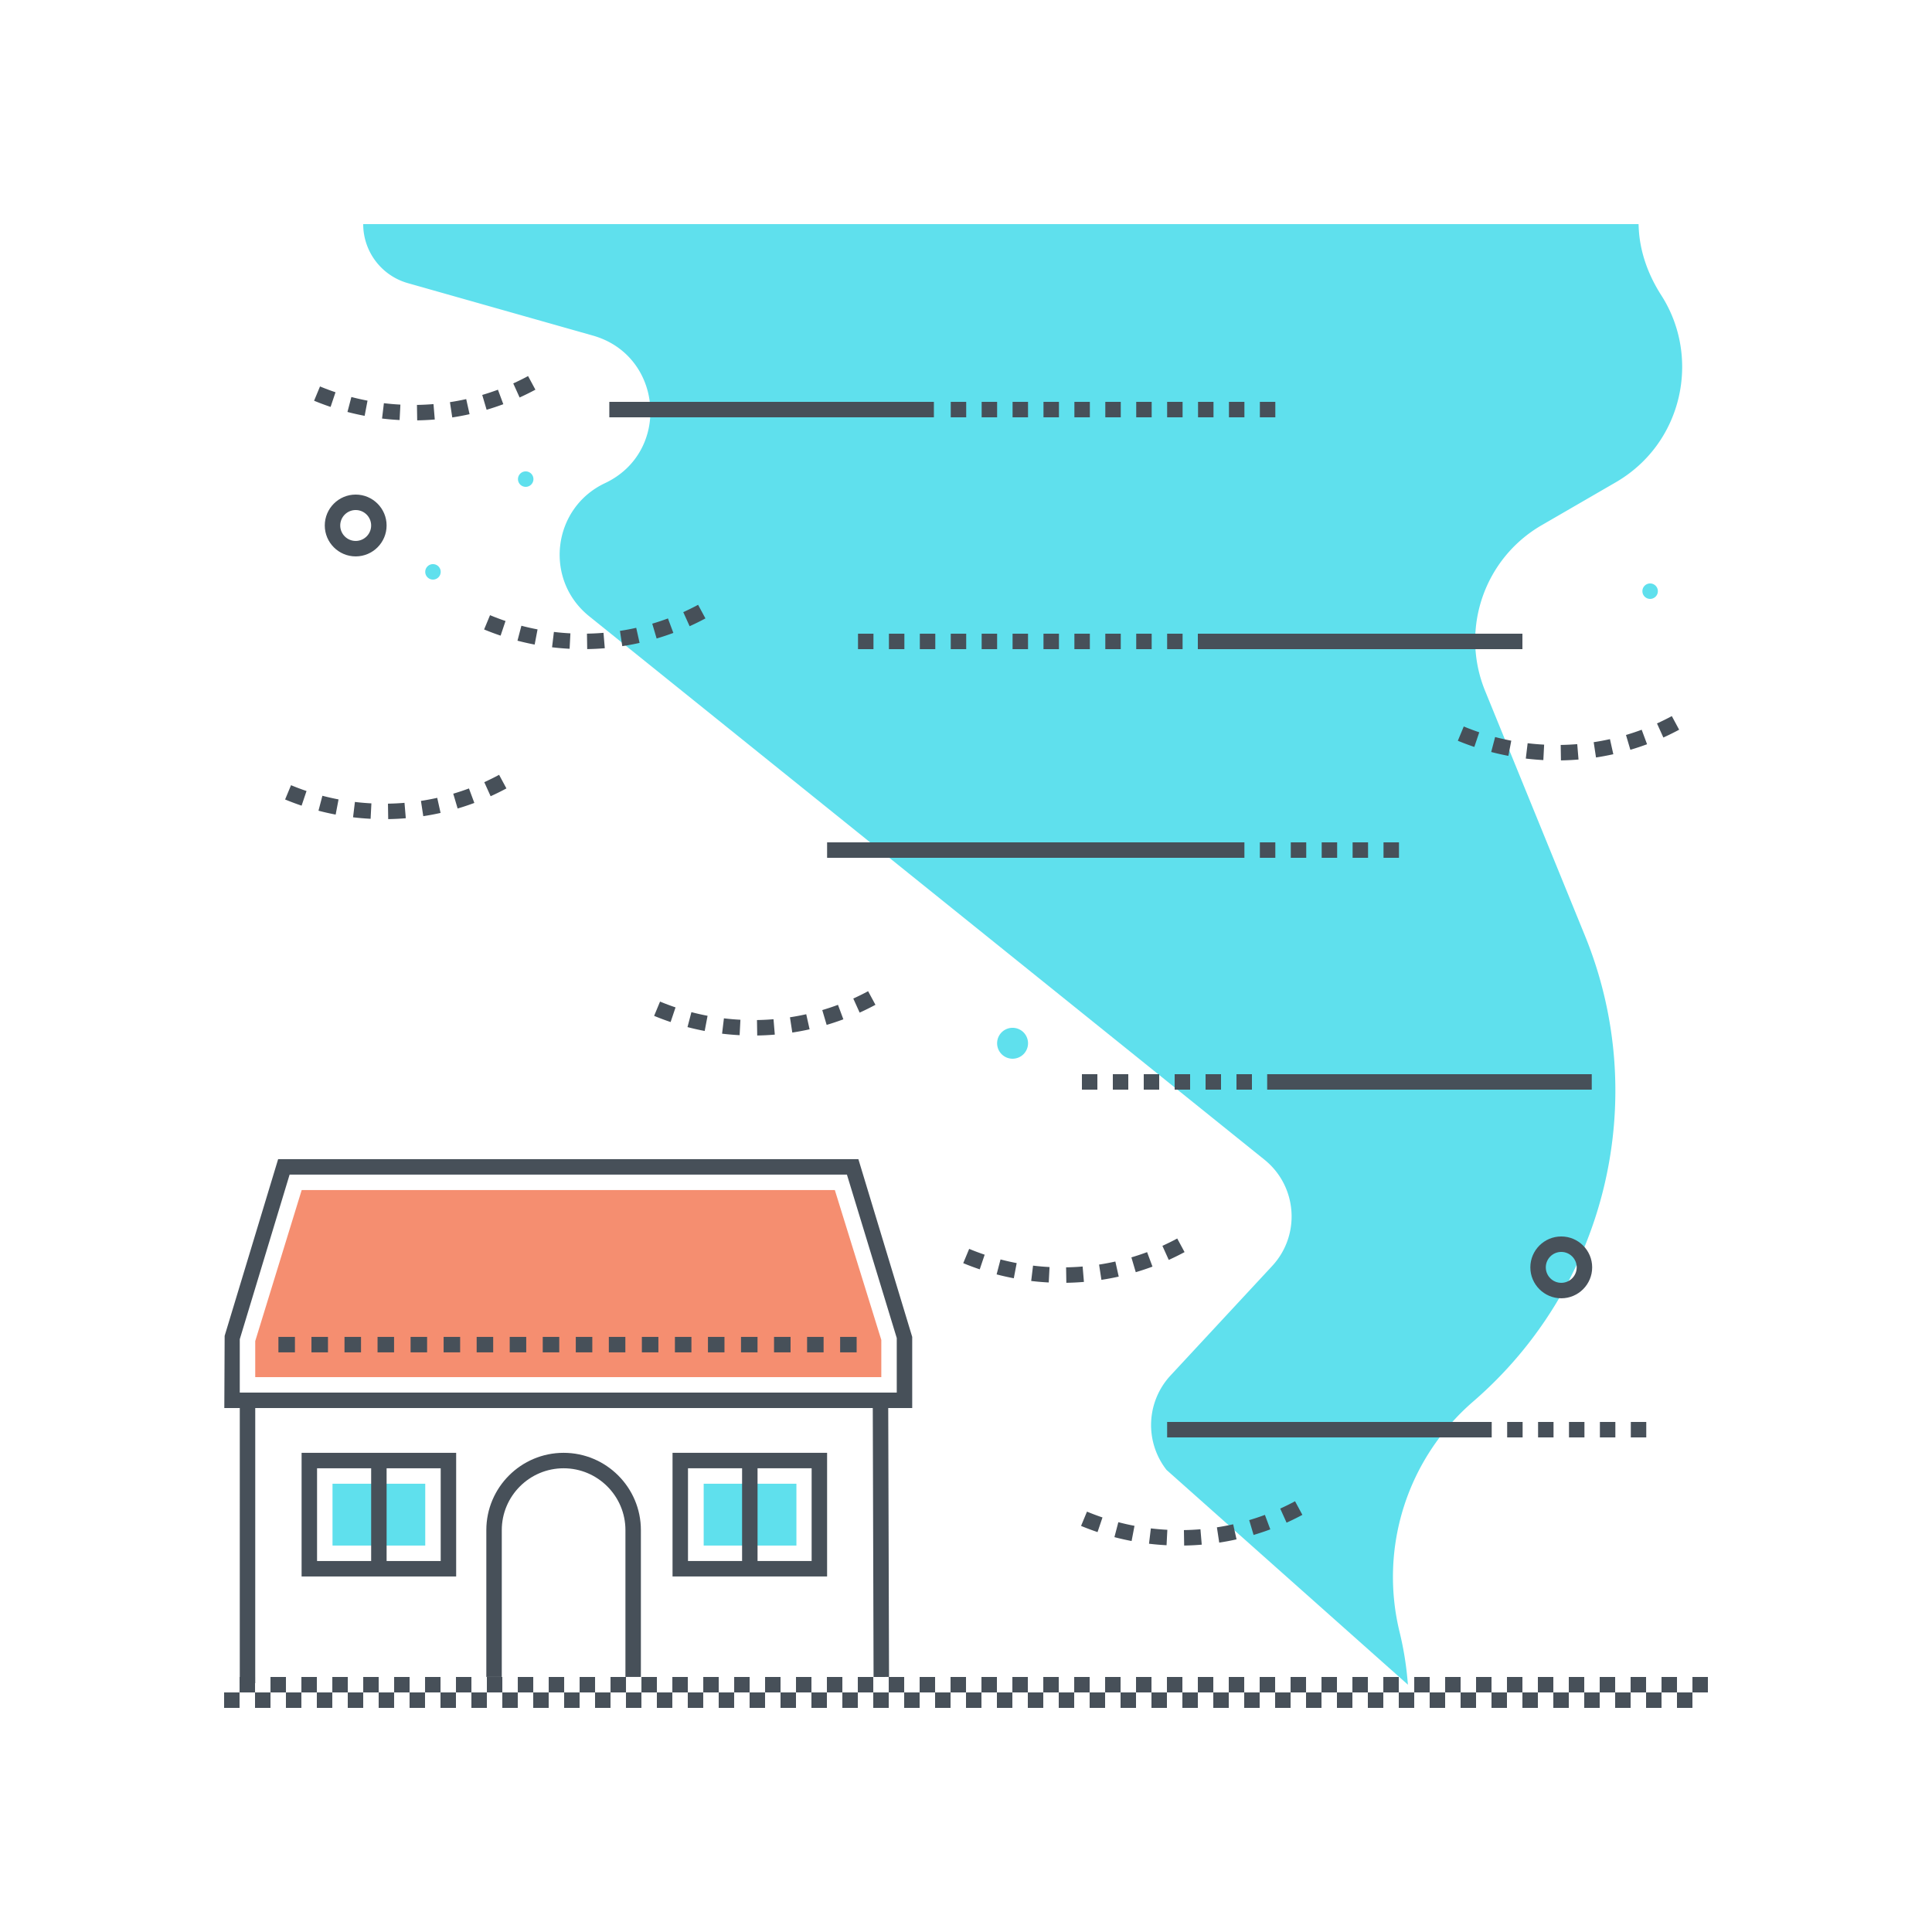 <?xml version="1.0" encoding="utf-8"?><svg xmlns="http://www.w3.org/2000/svg" width="250" height="250" viewBox="0 0 250 250"><g fill="none" fill-rule="evenodd"><path fill="#5FE0ED" d="M182.187 218.001l-31.237-27.792a9.43 9.43 0 0 1 .518-12.224l13.146-14.163c3.722-4.01 3.262-10.334-.999-13.763l-87.378-70.32c-5.886-4.737-4.782-14.001 2.052-17.222 8.554-4.032 7.526-16.516-1.572-19.095l-23.945-6.785a7.937 7.937 0 0 1-5.773-7.636h162.027l3.001-.003.024.508c.148 3.119 1.239 6.084 2.924 8.713 5.139 8.016 2.809 19.148-5.902 24.194l-9.581 5.549c-7.448 4.314-10.573 13.46-7.323 21.429l12.921 31.682c8.612 21.115 2.794 45.37-14.458 60.281a30.007 30.007 0 0 0-9.528 29.821 41.634 41.634 0 0 1 1.016 6.095l.067.731"/><path fill="#475059" d="M107.026 111.001h54v-2h-54zM163.026 111.001h2v-2h-2v2zm4 0h2v-2h-2v2zm4 0h2v-2h-2v2zm4 0h2v-2h-2v2zm4 0h2v-2h-2v2zM155 83.998h42v-2h-42zM111.026 83.998h2v-2h-2v2zm4 0h2v-2h-2v2zm4 0h2v-2h-2v2zm4 0h2v-2h-2v2zm4 0h2v-2h-2v2zm4 0h2v-2h-2v2zm4 0h2v-2h-2v2zm4 0h2v-2h-2v2zm4 0h2v-2h-2v2zm4 0h2v-2h-2v2zm4 0h2v-2h-2v2zM163.972 141.001h42v-2h-42zM140 141.001h2v-2h-2v2zm4 0h2v-2h-2v2zm4 0h2v-2h-2v2zm4 0h2v-2h-2v2zm4 0h2v-2h-2v2zm4 0h2v-2h-2v2zM78.845 53.998h42v-2h-42zM123.026 53.998h2v-2h-2v2zm4 0h2v-2h-2v2zm4 0h2v-2h-2v2zm4 0h2v-2h-2v2zm4 0h2v-2h-2v2zm4 0h2v-2h-2v2zm4 0h2v-2h-2v2zm4 0h2v-2h-2v2zm4 0h2v-2h-2v2zm4 0h2v-2h-2v2zm4 0h2v-2h-2v2zM151.026 185.998h42v-2h-42zM195.026 185.998h2v-2h-2v2zm4 0h2v-2h-2v2zm4 0h2v-2h-2v2zm4 0h2v-2h-2v2zm4 0h2v-2h-2v2zM28.999 221.002h2v-2h-2v2zm4.001 0h2v-2h-2v2zm3.999 0h2v-2h-2v2zm4 0h2v-2h-2v2zm4.001 0h2v-2h-2v2zm3.999 0h2v-2h-2v2zm4 0h2v-2h-2v2zm4.001 0h2v-2h-2v2zm4 0h2v-2h-2v2zm3.999 0h2v-2h-2v2zm4 0h2v-2h-2v2zm4 0h2v-2h-2v2zm4 0h2v-2h-2v2zm4 0h2v-2h-2v2zm4 0h2v-2h-2v2zm4 0h2v-2h-2v2zm4 0h2v-2h-2v2zm4 0h2v-2h-2v2zm4.001 0h2v-2h-2v2zm4 0h2v-2h-2v2zm4 0h2v-2h-2v2zm4 0h2v-2h-2v2zm4 0h2v-2h-2v2zm4 0h2v-2h-2v2zm4 0h2v-2h-2v2zm4 0h2v-2h-2v2zm4 0h2v-2h-2v2zm4 0h2v-2h-2v2zm4 0h2v-2h-2v2zm4 0h2v-2h-2v2zm4 0h2v-2h-2v2zm4 0h2v-2h-2v2zm4 0h2v-2h-2v2zm4 0h2v-2h-2v2zm4 0h2v-2h-2v2zm4 0h2v-2h-2v2zm4 0h2v-2h-2v2zm4 0h2v-2h-2v2zm4 0h2v-2h-2v2zm4 0h2v-2h-2v2zm4 0h2v-2h-2v2zm4 0h2v-2h-2v2zm4 0h2v-2h-2v2zm4 0h2v-2h-2v2zm4 0h2v-2h-2v2zm4 0h2v-2h-2v2zm4 0h2v-2h-2v2zm4 0h2v-2h-2v2zm-105.762-89.97l-.824-1.822a30.794 30.794 0 0 0 1.919-.949l.949 1.76c-.665.358-1.353.699-2.044 1.011zm-24.461 1.22a33.629 33.629 0 0 1-2.134-.8l.767-1.848a31.87 31.87 0 0 0 2.005.753l-.638 1.895zm20.191.369l-.567-1.918a31.416 31.416 0 0 0 2.032-.678l.698 1.874a32.83 32.83 0 0 1-2.163.722zm-15.783.787a33.31 33.31 0 0 1-2.224-.503l.507-1.934c.691.18 1.394.34 2.091.472l-.374 1.965zm11.338.204l-.303-1.976a31.912 31.912 0 0 0 2.106-.396l.436 1.952c-.736.164-1.489.306-2.239.42zm-6.816.34a33.073 33.073 0 0 1-2.271-.195l.239-1.986c.711.086 1.429.148 2.135.184l-.103 1.997zm2.277.041l-.032-2a31.027 31.027 0 0 0 2.14-.107l.168 1.993c-.751.064-1.517.102-2.276.114z"/><path fill="#F58E70" d="M33.026 178.198h81.014v-4.81l-6.012-19.393h-68.99l-6.012 19.544v4.659"/><path fill="#5FE0ED" d="M91.056 199.995h12v-8h-12zM43.027 199.995h12v-8h-12z"/><path fill="#475059" d="M31.026 180.198h85.014v-7.054l-6.448-21.149H37.475l-6.449 21.299v6.904zm87.014 2H29.026l.043-9.341 6.922-22.862h75.083l6.966 23v9.203z"/><path fill="#475059" d="M113.04 217l-.106-35.8 2-.006.106 35.801-2 .005M33.027 217.802h-2l.001-36.657h2l-.001 36.657M82.931 216.995h-2v-19c0-4.411-3.589-8-8-8s-8 3.589-8 8v19h-2v-19c0-5.514 4.486-10 10-10s10 4.486 10 10v19m6.095-15h16v-12h-16v12zm-2 2h20v-16h-20v16z"/><path fill="#475059" d="M96.026 202.995h2v-14h-2zM41.027 201.995h16v-12h-16v12zm-2 2h20v-16h-20v16z"/><path fill="#475059" d="M48.027 202.995h2v-14h-2zM36.027 174.996h2.138v-2h-2.138v2zm4.275 0h2.138v-2h-2.138v2zm4.276 0h2.138v-2h-2.138v2zm4.276 0h2.138v-2h-2.138v2zm4.275 0h2.138v-2h-2.138v2zm4.275 0h2.138v-2h-2.138v2zm4.276 0h2.138v-2H61.68v2zm4.275 0h2.138v-2h-2.138v2zm4.275 0h2.138v-2H70.23v2zm4.276 0h2.138v-2h-2.138v2zm4.276 0h2.138v-2h-2.138v2zm4.275 0h2.138v-2h-2.138v2zm4.275 0h2.138v-2h-2.138v2zm4.276 0h2.138v-2h-2.138v2zm4.276 0h2.138v-2h-2.138v2zm4.275 0h2.138v-2h-2.138v2zm4.276 0h2.137v-2h-2.137v2zm4.275 0h2.138v-2h-2.138v2zm-77.709 44.005h2v-2h-2v2zm3.999 0h2v-2h-2v2zm4 0h2v-2h-2v2zm4.001 0h2v-2h-2v2zm3.999 0h2v-2h-2v2zm4 0h2v-2h-2v2zm4.001 0h2v-2h-2v2zm3.999 0h2v-2h-2v2zm4 0h2v-2h-2v2zm4.001 0h2v-2h-2v2zm4 0h2v-2h-2v2zm4 0h2v-2h-2v2zm4 0h2v-2h-2v2zm4 0h2v-2h-2v2zm4 0h2v-2h-2v2zm4 0h2v-2h-2v2zm4 0h2v-2h-2v2zm4 0H101v-2h-1.999v2zm3.999 0h2v-2h-2v2zm4 0h2v-2h-2v2zm4 0h2v-2h-2v2zm4 0h2v-2h-2v2zm4 0h2v-2h-2v2zm4 0h2v-2h-2v2zm4 0h2v-2h-2v2zm4 0h2v-2h-2v2zm4 0h2v-2h-2v2zm4 0h2v-2h-2v2zm4 0h2v-2h-2v2zm4 0h2v-2h-2v2zm4 0h2v-2h-2v2zm4 0h2v-2h-2v2zm4 0h2v-2h-2v2zm4 0h2v-2h-2v2zm4 0h2v-2h-2v2zm4 0h2v-2h-2v2zm4 0h2v-2h-2v2zm4 0h2v-2h-2v2zm4 0h2v-2h-2v2zm4 0h2v-2h-2v2zm4 0h2v-2h-2v2zm4 0h2v-2h-2v2zm4 0h2v-2h-2v2zm4 0h2v-2h-2v2zm4 0h2v-2h-2v2zm4 0h2v-2h-2v2zm4 0h2v-2h-2v2zm4 0h2v-2h-2v2zM63.488 103.032l-.824-1.822a31.353 31.353 0 0 0 1.919-.949l.948 1.76c-.665.358-1.352.699-2.043 1.011zm-24.462 1.22a33.831 33.831 0 0 1-2.133-.8l.766-1.848c.654.271 1.329.525 2.006.753l-.639 1.895zm20.192.369l-.568-1.918a31.416 31.416 0 0 0 2.032-.678l.698 1.874c-.706.264-1.433.506-2.162.722zm-15.784.787a33.142 33.142 0 0 1-2.223-.503l.507-1.934c.69.18 1.394.34 2.09.472l-.374 1.965zm11.338.204l-.302-1.976a32.035 32.035 0 0 0 2.106-.396l.435 1.952c-.735.164-1.489.306-2.239.42zm-6.816.34a33.045 33.045 0 0 1-2.27-.195l.239-1.986c.71.086 1.429.148 2.134.184l-.103 1.997zm2.278.041l-.032-2a31.058 31.058 0 0 0 2.14-.107l.168 1.993c-.752.064-1.517.102-2.276.114zm39.004-24.961l-.824-1.822a31.674 31.674 0 0 0 1.92-.949l.948 1.76c-.665.358-1.353.699-2.044 1.011zm-24.461 1.22a33.629 33.629 0 0 1-2.134-.8l.767-1.848a31.87 31.87 0 0 0 2.005.753l-.638 1.895zm20.191.369l-.567-1.918a31.416 31.416 0 0 0 2.032-.678l.698 1.874a32.83 32.83 0 0 1-2.163.722zm-15.783.787a33.31 33.31 0 0 1-2.224-.503l.507-1.934c.691.18 1.394.339 2.091.472l-.374 1.965zm11.338.204l-.303-1.976a31.912 31.912 0 0 0 2.106-.396l.436 1.952c-.736.164-1.489.306-2.239.42zm-6.816.34a33.073 33.073 0 0 1-2.271-.195l.239-1.986c.711.086 1.429.148 2.135.184l-.103 1.997zm2.277.041l-.032-2a31.027 31.027 0 0 0 2.14-.107l.168 1.993c-.751.064-1.517.102-2.276.114zm75.254 79.039l-.824-1.822a30.794 30.794 0 0 0 1.919-.949l.949 1.76c-.665.358-1.353.699-2.044 1.011zm-24.461 1.22a33.629 33.629 0 0 1-2.134-.8l.767-1.848c.654.271 1.329.525 2.006.753l-.639 1.895zm20.191.369l-.567-1.918a31.416 31.416 0 0 0 2.032-.678l.698 1.874a32.83 32.83 0 0 1-2.163.722zm-15.783.787a33.31 33.31 0 0 1-2.224-.503l.507-1.934c.691.18 1.394.34 2.091.472l-.374 1.965zm11.338.204l-.303-1.976a31.912 31.912 0 0 0 2.106-.396l.436 1.952c-.736.164-1.489.306-2.239.42zm-6.816.34a33.073 33.073 0 0 1-2.271-.195l.239-1.986c.711.086 1.429.148 2.135.184l-.103 1.997zm2.277.041l-.032-2a31.027 31.027 0 0 0 2.14-.107l.168 1.993c-.751.064-1.517.102-2.276.114zM67.238 51.435l-.824-1.823a31.353 31.353 0 0 0 1.919-.949l.948 1.761c-.665.358-1.352.698-2.043 1.011zm-24.461 1.219a33.937 33.937 0 0 1-2.134-.8l.767-1.848c.655.272 1.33.525 2.005.752l-.638 1.896zm20.191.369l-.567-1.918c.677-.2 1.361-.428 2.032-.677l.696 1.875c-.713.265-1.44.507-2.161.72zm-15.784.786a33.743 33.743 0 0 1-2.223-.502l.507-1.935c.686.18 1.389.338 2.09.472l-.374 1.965zm11.338.207l-.3-1.978c.703-.107 1.411-.24 2.105-.394l.435 1.952c-.738.164-1.491.305-2.24.42zm-6.815.337a33.407 33.407 0 0 1-2.27-.195l.239-1.986c.708.086 1.426.148 2.135.184l-.104 1.997zm2.278.042l-.032-1.999a32.742 32.742 0 0 0 2.141-.106l.166 1.993c-.757.063-1.522.1-2.275.112zm161.253 41.04l-.824-1.823a31.071 31.071 0 0 0 1.919-.949l.948 1.761c-.665.358-1.352.698-2.043 1.011zm-24.461 1.219a33.937 33.937 0 0 1-2.134-.8l.767-1.848c.655.272 1.33.525 2.005.752l-.638 1.896zm20.191.369l-.567-1.918c.677-.2 1.361-.428 2.032-.677l.696 1.875c-.713.265-1.44.507-2.161.72zm-15.784.786a34.397 34.397 0 0 1-2.223-.502l.507-1.935c.686.18 1.389.338 2.09.472l-.374 1.965zm11.338.207l-.3-1.978c.703-.107 1.411-.24 2.105-.394l.435 1.952c-.738.164-1.491.305-2.24.42zm-6.815.338a34.747 34.747 0 0 1-2.27-.196l.239-1.986c.708.086 1.427.148 2.135.184l-.104 1.998zm2.278.041l-.032-2a32.054 32.054 0 0 0 2.141-.105l.166 1.993c-.757.063-1.522.1-2.275.112zm-35.502 98.638l-.824-1.823a30.794 30.794 0 0 0 1.919-.949l.948 1.761c-.665.358-1.352.698-2.043 1.011zm-24.461 1.219a33.629 33.629 0 0 1-2.134-.8l.767-1.848c.654.271 1.329.525 2.006.753l-.639 1.895zm20.191.369l-.567-1.918a31.416 31.416 0 0 0 2.032-.678l.698 1.874a32.83 32.83 0 0 1-2.163.722zm-15.784.786a33.764 33.764 0 0 1-2.223-.502l.507-1.935c.69.181 1.394.34 2.09.472l-.374 1.965zm11.338.206l-.301-1.978a31.313 31.313 0 0 0 2.105-.394l.436 1.952c-.738.164-1.492.306-2.24.42zm-6.815.339a33.073 33.073 0 0 1-2.271-.195l.239-1.986c.71.086 1.429.148 2.134.184l-.102 1.997zm2.277.041l-.032-2a31.027 31.027 0 0 0 2.14-.107l.168 1.993c-.751.064-1.517.102-2.276.114z"/><path fill="#5FE0ED" d="M133.026 134.998a2 2 0 1 1-4 0 2 2 0 0 1 4 0m81.5-58.5a1 1 0 1 1-2 0 1 1 0 0 1 2 0m-145.5-14.5a1 1 0 1 1-2 0 1 1 0 0 1 2 0m-12 12a1 1 0 1 1-2 0 1 1 0 0 1 2 0"/><path fill="#48515A" d="M46.026 65.998c-1.103 0-2 .897-2 2s.897 2 2 2 2-.897 2-2-.897-2-2-2zm0 6c-2.205 0-4-1.795-4-4 0-2.206 1.795-4 4-4 2.206 0 4 1.794 4 4 0 2.205-1.794 4-4 4zm156 90c-1.103 0-2 .897-2 2s.897 2 2 2 2-.897 2-2-.897-2-2-2zm0 6c-2.205 0-4-1.795-4-4 0-2.206 1.795-4 4-4 2.206 0 4 1.794 4 4 0 2.205-1.794 4-4 4z"/></g></svg>